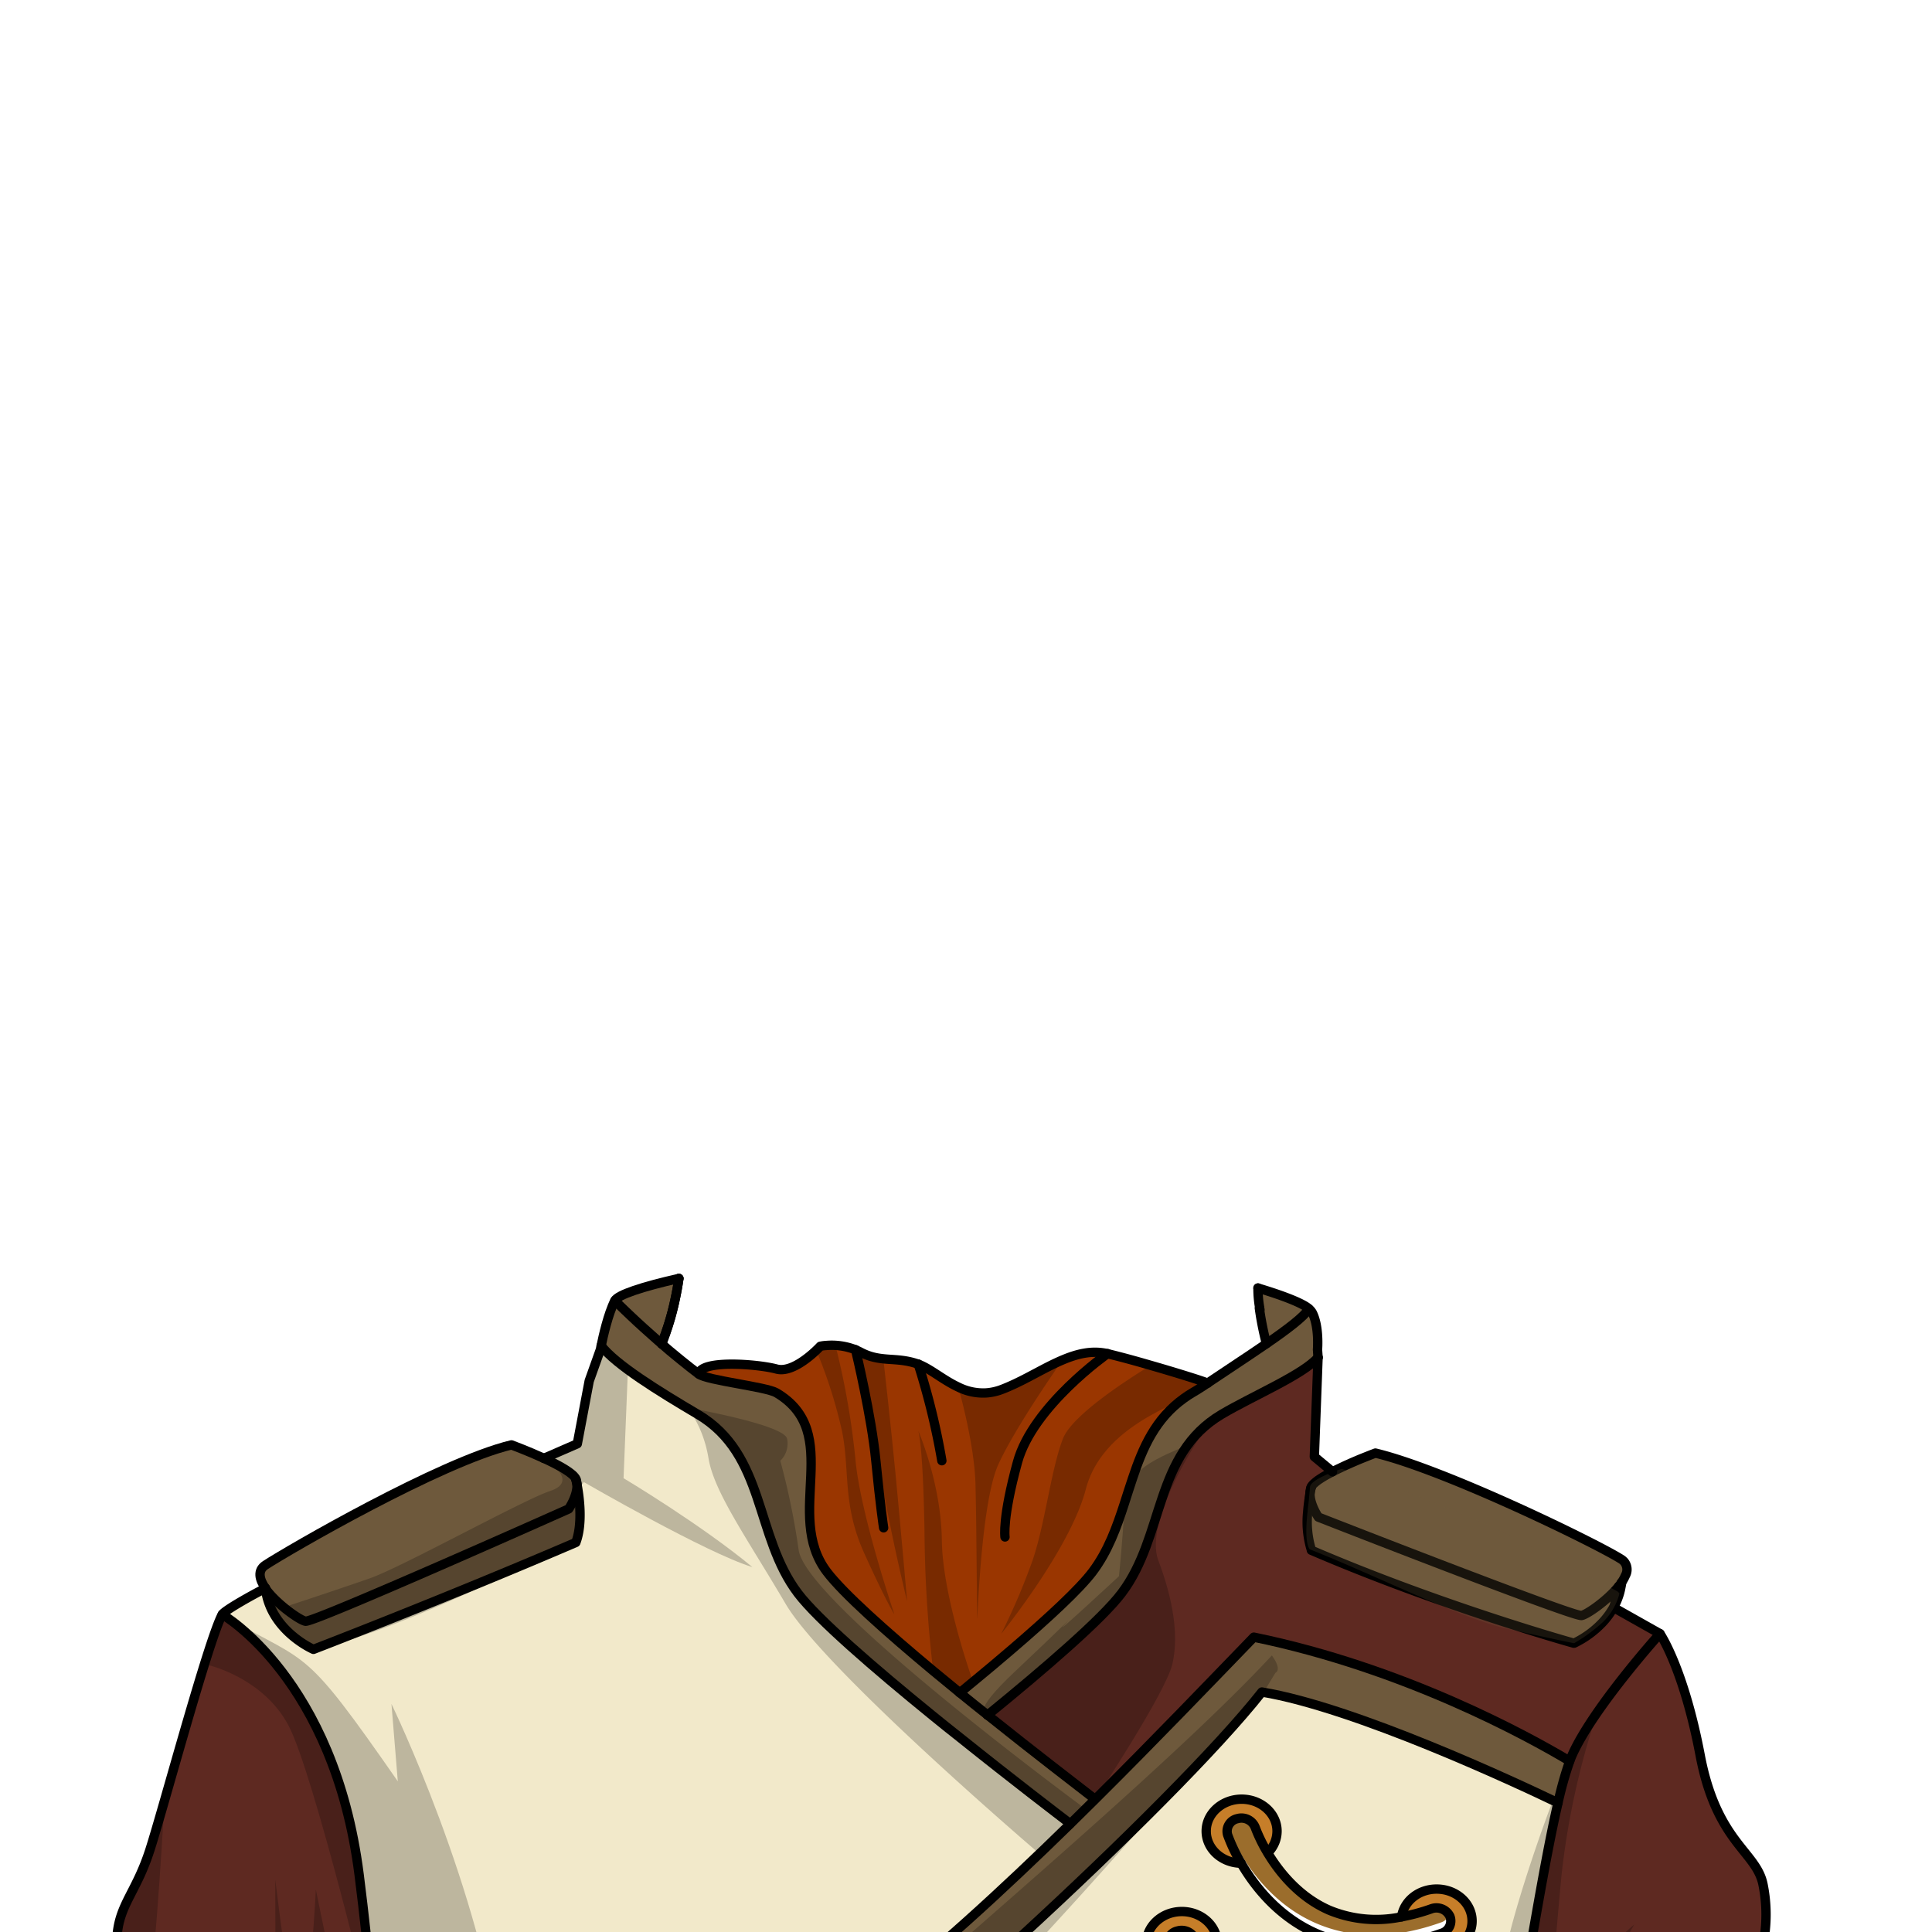 <svg xmlns="http://www.w3.org/2000/svg" viewBox="0 0 432 432">
  <defs>
    <style>.GUNDAN_CAT_OUTFIT_CAT_OUTFIT_36_cls-1{isolation:isolate;}.GUNDAN_CAT_OUTFIT_CAT_OUTFIT_36_cls-2{fill:#9b6d2c;}.GUNDAN_CAT_OUTFIT_CAT_OUTFIT_36_cls-3{fill:#c67e29;}.GUNDAN_CAT_OUTFIT_CAT_OUTFIT_36_cls-4{fill:#f2e9ca;}.GUNDAN_CAT_OUTFIT_CAT_OUTFIT_36_cls-5{fill:#002b17;}.GUNDAN_CAT_OUTFIT_CAT_OUTFIT_36_cls-6{fill:#6e593c;}.GUNDAN_CAT_OUTFIT_CAT_OUTFIT_36_cls-7{fill:#9a3600;}.GUNDAN_CAT_OUTFIT_CAT_OUTFIT_36_cls-8{fill:#5e2921;}.GUNDAN_CAT_OUTFIT_CAT_OUTFIT_36_cls-9{fill:none;stroke:#000;stroke-linecap:round;stroke-linejoin:round;stroke-width:2.09px;}.GUNDAN_CAT_OUTFIT_CAT_OUTFIT_36_cls-10{opacity:0.22;mix-blend-mode:multiply;}</style>
  </defs>
  <g class="GUNDAN_CAT_OUTFIT_CAT_OUTFIT_36_cls-1">
    <g id="Outfit">
      <path class="GUNDAN_CAT_OUTFIT_CAT_OUTFIT_36_cls-2" d="M324,426.09a2.84,2.84,0,0,1-1.84,3.79,52.26,52.26,0,0,1-7.13,2,39.18,39.18,0,0,1-7.79.8A32.34,32.34,0,0,1,294.17,430c-8.59-3.76-13.92-10.65-16.87-15.74a37.69,37.69,0,0,1-3-6.31,2.88,2.88,0,0,1,2.16-3.64,3.29,3.29,0,0,1,4,1.94,34.71,34.71,0,0,0,2.77,5.66c2.54,4.27,7,9.88,13.75,12.84a27.42,27.42,0,0,0,16.14,1.52,44,44,0,0,0,6.67-1.8A3.37,3.37,0,0,1,324,426.09Z" />
      <path class="GUNDAN_CAT_OUTFIT_CAT_OUTFIT_36_cls-2" d="M270.13,439.37c2.54,4.28,7,9.89,13.75,12.84A27.41,27.41,0,0,0,300,453.74a44.42,44.42,0,0,0,6.68-1.8,3.35,3.35,0,0,1,4.19,1.65,2.85,2.85,0,0,1-1.84,3.8,52.66,52.66,0,0,1-7.13,2,40,40,0,0,1-7.78.8A32.35,32.35,0,0,1,281,457.47c-8.59-3.76-13.92-10.66-16.86-15.75a37.4,37.4,0,0,1-3-6.3,2.88,2.88,0,0,1,2.16-3.65,3.32,3.32,0,0,1,4,1.94A34.53,34.53,0,0,0,270.13,439.37Z" />
      <path class="GUNDAN_CAT_OUTFIT_CAT_OUTFIT_36_cls-3" d="M272.19,434.57a6.75,6.75,0,0,1-2.06,4.8,34.53,34.53,0,0,1-2.76-5.66,3.32,3.32,0,0,0-4-1.94,2.88,2.88,0,0,0-2.16,3.65,37.4,37.4,0,0,0,3,6.3h0c-4.32-.06-7.81-3.24-7.81-7.16s3.55-7.16,7.93-7.16S272.19,430.62,272.19,434.57Z" />
      <path class="GUNDAN_CAT_OUTFIT_CAT_OUTFIT_36_cls-3" d="M321.24,422.4c4.38,0,7.92,3.2,7.92,7.15s-3.54,7.16-7.92,7.16a8.24,8.24,0,0,1-6-2.46,52.26,52.26,0,0,0,7.13-2,2.86,2.86,0,0,0,1.85-3.79,3.35,3.35,0,0,0-4.2-1.66,43.38,43.38,0,0,1-6.67,1.79C313.9,425.1,317.22,422.4,321.24,422.4Z" />
      <path class="GUNDAN_CAT_OUTFIT_CAT_OUTFIT_36_cls-3" d="M285.55,409.45a6.74,6.74,0,0,1-2.06,4.82,34.56,34.56,0,0,1-2.77-5.67,3.3,3.3,0,0,0-4-1.94,2.88,2.88,0,0,0-2.15,3.65,38.51,38.51,0,0,0,3,6.31c-4.31-.06-7.8-3.24-7.8-7.17s3.55-7.15,7.93-7.15S285.55,405.51,285.55,409.45Z" />
      <path class="GUNDAN_CAT_OUTFIT_CAT_OUTFIT_36_cls-4" d="M347.91,402.89l-.5-.24-.18-.08-.57-.27-1-.46-1.41-.66-2.88-1.34,0,0-2.4-1.09-2-.91-1.59-.71-1.34-.6-3.11-1.37-1.08-.47-.48-.21-1-.43c-.7-.31-1.42-.61-2.15-.92l-2-.83-.35-.15-2-.83-1.4-.58-3.11-1.26c-1.34-.54-2.7-1.07-4.07-1.6l-2-.76c-3-1.14-6-2.24-9-3.25l-1.22-.42c-4.87-1.64-9.61-3.05-13.92-4.06-.62-.15-1.23-.28-1.82-.41-1-.21-2-.4-2.92-.56l-.36-.06c-1.83,2.33-4.07,5-6.65,7.86l-.11.11,0,.05c-.29.34-.6.68-.91,1-3,3.31-6.36,6.91-10.06,10.72l-.12.12-.05,0c-7.89,8.13-17.17,17.19-26.87,26.3l-1.62,1.52-3.25,3-3.28,3-.68.62-2.09,1.91c-4.17,3.82-8.35,7.58-12.47,11.23-.69.61-1.37,1.22-2,1.81q-3.59,3.16-7.07,6.17c-1.57,1.36-3.12,2.68-4.65,4l-3,2.55-2.92,2.43c-6.82,5.66-13,10.53-18.08,14.2l-1.27.91h0l-1.3.91c-.84.59-1.65,1.13-2.42,1.63,1.85,22.94,2.85,36.8,3.38,44.9H333l4.66-45.59s0-.34,0-1c0-2.52-.07-9.62.29-16.46,0-.59.06-1.18.1-1.76s.07-1.11.12-1.65.09-1.13.14-1.69c0-.28,0-.55.08-.82l.09-.81c.09-.88.2-1.72.33-2.51,0-.31.1-.62.15-.91.13-.75.28-1.43.44-2,1.69-6.43,5.39-31.55,9-47.1Zm-59.8,105.4c-.06.1-.12.2-.19.3a7.62,7.62,0,0,1-.66.84,8.46,8.46,0,0,1-12.06.15h0a39.83,39.83,0,0,1-7.79.79,32.29,32.29,0,0,1-13.1-2.68,35.25,35.25,0,0,1-13.39-10.6c-.57-.72-1.09-1.43-1.57-2.12-.73-1.05-1.36-2.07-1.92-3-4.32-.06-7.8-3.25-7.8-7.17a6.54,6.54,0,0,1,.25-1.78,5.44,5.44,0,0,1,.23-.68c.09-.22.19-.43.3-.64a7.16,7.16,0,0,1,.57-.9,8.2,8.2,0,0,1,6.57-3.16c4.37,0,7.92,3.22,7.92,7.16a6.74,6.74,0,0,1-2.06,4.82c.16.27.32.54.5.82a36.41,36.41,0,0,0,4.79,6.09A26,26,0,0,0,273.3,504a6.4,6.4,0,0,1,.57-1.88,7.08,7.08,0,0,1,1.54-2.11,8.47,8.47,0,0,1,11.85.37,6.78,6.78,0,0,1,.66.84,2.2,2.2,0,0,1,.19.3,7.13,7.13,0,0,1,.6,1.28,6.66,6.66,0,0,1,0,4.26A7.47,7.47,0,0,1,288.11,508.29Zm12.26-23.71a8.47,8.47,0,0,1-11.81-.12,39.25,39.25,0,0,1-7.79.8,32.42,32.42,0,0,1-13.12-2.69c-8.58-3.76-13.91-10.65-16.86-15.74-4.32-.06-7.81-3.24-7.81-7.16s3.56-7.16,7.93-7.16,7.92,3.21,7.92,7.16a6.58,6.58,0,0,1-1.2,3.78,6.45,6.45,0,0,1-.86,1h0l.26.41c.25.41.5.82.79,1.25l.59.86c.41.58.85,1.17,1.32,1.76a28.63,28.63,0,0,0,10.8,8.56,27.42,27.42,0,0,0,16.14,1.52,7.55,7.55,0,0,1,6.39-6.11h0a9.63,9.63,0,0,1,1.43-.11,8.26,8.26,0,0,1,5.85,2.34,6.64,6.64,0,0,1,0,9.63Zm7.5-22.76a8.21,8.21,0,0,1-5.95-2.46,40,40,0,0,1-7.78.79A32.35,32.35,0,0,1,281,457.47a33.63,33.63,0,0,1-10.55-7.38,40.85,40.85,0,0,1-5.73-7.4c-.2-.33-.4-.65-.58-1h0c-4.32-.06-7.81-3.25-7.81-7.17a6.58,6.58,0,0,1,1.15-3.7,6.88,6.88,0,0,1,.92-1.1,8.26,8.26,0,0,1,5.86-2.35c4.36,0,7.92,3.21,7.92,7.15a6.44,6.44,0,0,1-.55,2.62,7.42,7.42,0,0,1-.65,1.17c-.13.18-.26.36-.4.52a5.35,5.35,0,0,1-.45.5c.47.8,1,1.65,1.62,2.52a29.68,29.68,0,0,0,12.12,10.32A27.33,27.33,0,0,0,300,453.73a7.7,7.7,0,0,1,7.85-6.23c4.38,0,7.92,3.21,7.92,7.16S312.25,461.82,307.87,461.82Zm7.41-27.57a39.83,39.83,0,0,1-7.79.79,32.29,32.29,0,0,1-13.1-2.68A33.59,33.59,0,0,1,283.84,425a42.15,42.15,0,0,1-6.32-8.37h0a8.14,8.14,0,0,1-6.47-3.18c-.14-.19-.27-.39-.39-.59s-.23-.41-.33-.62l-.14-.33a5.16,5.16,0,0,1-.23-.66,6.53,6.53,0,0,1,1.11-5.78,8.17,8.17,0,0,1,6.57-3.16c4.37,0,7.92,3.21,7.92,7.16a6.74,6.74,0,0,1-2.06,4.82c2.54,4.26,7,9.88,13.75,12.84a27.43,27.43,0,0,0,16.14,1.51,6.84,6.84,0,0,1,.88-2.46l.36-.55a7.51,7.51,0,0,1,.88-1,8.32,8.32,0,0,1,5.74-2.23c4.37,0,7.92,3.2,7.92,7.16s-3.55,7.15-7.92,7.15A8.23,8.23,0,0,1,315.28,434.25Z" />
      <path class="GUNDAN_CAT_OUTFIT_CAT_OUTFIT_36_cls-5" d="M362.11,356.31v0Z" />
      <path class="GUNDAN_CAT_OUTFIT_CAT_OUTFIT_36_cls-6" d="M150.13,286.26l1.67-.39c-.24,1.69-.54,3.28-.86,4.76a60,60,0,0,1-3,9.87l-1.14-1-1-.89c-1.29-1.14-2.46-2.21-3.5-3.16l-1.13-1.06c-.54-.5-1-1-1.44-1.37l-.3-.29-.78-.75-.21-.21-.2-.19-.17-.18-.21-.2-.07-.08-.1-.1-.2-.19h0a.94.94,0,0,1,.12-.18l.19-.19a6.89,6.89,0,0,1,1.78-1l.52-.22.41-.17.17-.06.62-.23q1.35-.48,3.09-1l.77-.22c1-.28,2.07-.56,3.23-.85Z" />
      <path class="GUNDAN_CAT_OUTFIT_CAT_OUTFIT_36_cls-5" d="M182.51,301.93h0l0,0Z" />
      <path class="GUNDAN_CAT_OUTFIT_CAT_OUTFIT_36_cls-5" d="M184.65,300.83h0Z" />
      <path class="GUNDAN_CAT_OUTFIT_CAT_OUTFIT_36_cls-5" d="M220.54,311.44c1.47-.29,3.08-.79,4.81-1.31-.42.18-.85.36-1.28.52A12,12,0,0,1,220.54,311.44Z" />
      <path class="GUNDAN_CAT_OUTFIT_CAT_OUTFIT_36_cls-6" d="M292.71,292.67c-1.09,1.75-4.84,4.59-9.53,7.81a69.91,69.91,0,0,1-1.57-7.89l.09,0,0-.17a24.71,24.71,0,0,1-.37-3.95c0-.14,0-.29,0-.44,2.15.64,4,1.27,5.66,1.86l.72.27.77.29.54.23A13.48,13.48,0,0,1,292.71,292.67Z" />
      <path class="GUNDAN_CAT_OUTFIT_CAT_OUTFIT_36_cls-7" d="M270.07,309.26c-.38.26-.77.53-1.17.78h0l-.39.25-.59.37-.35.22-.89.53q-1,.58-1.89,1.23s0,0,0,0c-6.41,4.57-9.22,11-11.51,17.89v0c-.63,1.86-1.22,3.75-1.83,5.63-1.72,5.32-3.63,10.63-7.1,15.25-3,3.93-9.89,10.34-18.05,17.33-2.79,2.38-5.72,4.84-8.68,7.29h0l-2.66,2.18-.3.25c-2-1.62-4-3.26-5.93-4.88l0,0c-10.54-8.78-20.12-17.33-23.77-22.15-9.69-12.86,3.93-31.07-11.25-40-2.3-1.36-15.51-2.77-17.39-4.2.43-3.24,13.29-2.22,17.39-1.1,3.08.84,7.09-2.49,8.87-4.18l0,0c.57-.54.91-.91.91-.91a8.07,8.07,0,0,1,1.19-.17h.05a14.44,14.44,0,0,1,6.62.95h0c.38.16.78.35,1.18.55,4.53,2.4,7.87.91,12.83,2.66,2.71,1,5.54,3.52,8.94,5.11a12.41,12.41,0,0,0,6.27,1.33,12,12,0,0,0,3.54-.79c.43-.16.86-.34,1.28-.52,4.28-1.81,8.28-4.38,12.25-6.05h0c3.34-1.42,6.65-2.21,10.06-1.41,2.67.63,6.19,1.59,9.65,2.6,5.64,1.62,11.12,3.34,12.45,3.86A1.41,1.41,0,0,1,270.07,309.26Z" />
      <path class="GUNDAN_CAT_OUTFIT_CAT_OUTFIT_36_cls-6" d="M351,393.79a80.91,80.91,0,0,0-2.62,9.33c-9.43-4.53-45.37-21.33-66.21-24.78-19.62,24.94-86.43,86.2-111,102.17,1.85,22.94,2.85,36.8,3.38,44.9H162.82l-4.49-45.77.86-3.32c.87-3.31,5.6-6,34.49-27.95,14.39-10.92,30.39-25.63,45.59-40.51l5.58-5.51c13.24-13.15,25.63-26.08,35.5-36.28C314,373,341.68,388.23,351,393.79Z" />
      <path class="GUNDAN_CAT_OUTFIT_CAT_OUTFIT_36_cls-6" d="M294.72,303.52h0c-3.36,3.87-14.54,8.58-21.55,12.72a25.11,25.11,0,0,0-7.57,6.81c-7.1,9.64-7.17,23.09-14.81,33.21-4.3,5.72-16.94,16.64-29.63,27l-.33.27c-2.06-1.65-4.14-3.33-6.22-5l.3-.25.88-.72,1.2-1,.59-.48c3-2.45,5.89-4.91,8.68-7.29,8.16-7,15.08-13.4,18.05-17.33,3.47-4.62,5.38-9.93,7.1-15.25.61-1.88,1.2-3.77,1.83-5.63,2.29-6.86,5.1-13.34,11.52-17.92,0,0,0,0,0,0,.59-.43,1.22-.84,1.88-1.23l.89-.53.35-.22.59-.37.39-.25h0c.4-.25.79-.52,1.17-.78,4.33-2.92,9.07-6,13.11-8.78,4.69-3.22,8.44-6.06,9.53-7.81a3.38,3.38,0,0,1,.71.84c1.61,3.12,1.18,8.27,1.18,8.27Z" />
      <path class="GUNDAN_CAT_OUTFIT_CAT_OUTFIT_36_cls-6" d="M244.86,402.34c-.72.7-1.43,1.41-2.13,2.11l-3.46,3.4c-2.52-1.91-13-9.91-24.66-19.27-2.05-1.64-4.15-3.33-6.24-5-12.8-10.44-25.61-21.5-30-27.27a28.3,28.3,0,0,1-1.68-2.47c-7.77-12.62-6.44-29.15-20.69-37.55l-2.31-1.37c-8-4.81-16.39-10.15-19.3-14,.41-2,1.53-7.08,3.06-10.08l.2.19.1.1.07.08.21.2.17.18c.06.06.14.12.2.19l.21.21.78.75.3.29c.43.41.9.87,1.44,1.37l1.13,1.06c1,.95,2.21,2,3.5,3.16l1,.89,1.14,1c1.13,1,2.31,2,3.55,3l.92.75q1.84,1.5,3.82,3c1.88,1.43,15.09,2.84,17.39,4.2,15.18,9,1.56,27.18,11.25,40,3.65,4.82,13.23,13.37,23.77,22.15l0,0c2,1.62,3.94,3.26,5.93,4.88s4.16,3.39,6.22,5C231.53,392.13,241.26,399.59,244.86,402.34Z" />
      <path class="GUNDAN_CAT_OUTFIT_CAT_OUTFIT_36_cls-4" d="M80.3,419.17C74.71,375.26,49.7,361,49.7,361c.49-.89,6.67-4.36,9.66-5.86h0c1.07,9.52,10.74,13.69,10.74,13.69s29.1-11.19,58.67-23.9c1.63-4.31.74-10.47.25-13a3.08,3.08,0,0,0-.24-1.12.1.1,0,0,1,0,0c-.51-1.31-3.84-3.13-7.18-4.67l7.5-3.27,5.17-21s.05-.33.16-.88c3.2,4.2,12.91,10.21,21.61,15.34,15.2,9,12.68,27.18,22.38,40,4.35,5.77,17.16,16.83,30,27.27,2.09,1.7,4.18,3.39,6.24,5,11.66,9.35,22.14,17.35,24.66,19.27-15.2,14.88-31.2,29.59-45.59,40.51-28.89,21.91-33.62,24.64-34.49,27.95l-.86,3.32,4.49,45.77H89.29C88.07,505.22,84.72,453.79,80.3,419.17Z" />
      <path class="GUNDAN_CAT_OUTFIT_CAT_OUTFIT_36_cls-6" d="M363.47,352.28a9.15,9.15,0,0,1-.89,1.59c-.21.3-.43.58-.66.87l.5.2c-.09.47-.19.92-.32,1.36v0a.08.08,0,0,1,0,0,15.13,15.13,0,0,1-1.15,2.82,17.48,17.48,0,0,1-2.57,3.6l0,0a21.66,21.66,0,0,1-6.39,4.69l-.07,0h-.08c-1.16-.33-23.39-6.58-48.43-16.55-3.36-1.34-6.78-2.75-10.2-4.22l0-.08a21.4,21.4,0,0,1-.8-8.61.15.15,0,0,1,0-.07.31.31,0,0,0,0-.09.13.13,0,0,1,0-.06c0-.47.08-.91.13-1.34a.17.17,0,0,0,0-.07c.06-.45.11-.87.17-1.26,0,0,0-.09,0-.14.08-.49.16-.93.23-1.29.11-.6.21-1,.23-1.12v0a.41.41,0,0,1,0-.09,2.41,2.41,0,0,1,.48-.65l.16-.16.37-.32.37-.29c.4-.29.86-.59,1.37-.9l.22-.14h0l.67-.37c.35-.2.72-.39,1.09-.59l.91-.45,2.11-1h0l.7-.32.58-.25.58-.25,1.08-.46h0c1.05-.44,2-.8,2.62-1.05l1.05-.4c15.84,3.8,49.89,20.45,55,23.76a2.32,2.32,0,0,1,.3.22l.26.24A2.74,2.74,0,0,1,363.47,352.28Z" />
      <path class="GUNDAN_CAT_OUTFIT_CAT_OUTFIT_36_cls-6" d="M128.78,330.82a.1.1,0,0,1,0,0c-.51-1.31-3.84-3.13-7.18-4.67-3.63-1.69-7.25-3-7.25-3-15.85,3.8-49.9,23.56-55,26.87-1.85,1.21-1.4,3.18,0,5.2h0c1.07,9.52,10.74,13.69,10.74,13.69s29.1-11.19,58.67-23.9c1.63-4.31.74-10.47.25-13C128.9,331.35,128.81,331,128.78,330.82Z" />
      <path class="GUNDAN_CAT_OUTFIT_CAT_OUTFIT_36_cls-8" d="M407.81,512.75s-1.62-2.34-5.82-20.17-7.76-57.85-7.76-57.85a33.81,33.81,0,0,0,0-13.29c-1.45-7.45-10.34-9.35-14.06-28.93s-9-27.22-9-27.22-.69.77-1.81,2.06c1.12-1.3,1.81-2.06,1.81-2.06l-10.31-5.8a12.55,12.55,0,0,0,1.22-3.12,15.13,15.13,0,0,1-1.15,2.82,17.48,17.48,0,0,1-2.57,3.6l0,0a21.66,21.66,0,0,1-6.39,4.69l-.07,0h-.08c-1.16-.33-23.39-6.58-48.43-16.55-3.36-1.34-6.78-2.75-10.2-4.22l0-.08a21.4,21.4,0,0,1-.8-8.61.15.15,0,0,1,0-.07.31.31,0,0,0,0-.09c0-.49.09-1,.14-1.4a.17.17,0,0,0,0-.07c.05-.45.11-.87.17-1.26,0,0,0-.09,0-.14.08-.49.16-.93.23-1.29a3.24,3.24,0,0,1,.23-1.12v0a.41.41,0,0,1,0-.09,2.41,2.41,0,0,1,.48-.65l.16-.16.37-.32.37-.29c.4-.29.86-.59,1.37-.9l.22-.14h0l.67-.37c.35-.2.72-.39,1.09-.59l-4.07-3.37.83-22.18c-3.36,3.87-14.54,8.57-21.56,12.71-15.19,9-12.67,27.18-22.37,40-4.35,5.77-17.16,16.83-30,27.28,10.69,8.57,20.42,16,24,18.79,13.24-13.15,25.62-26.07,35.5-36.28C314,373,341.68,388.22,351,393.79h0a80.91,80.91,0,0,0-2.62,9.33c-3.6,15.55-7.3,40.67-9,47.1-2.16,8.18-1.72,29.61-1.72,29.61L333,525.41h77.29Z" />
      <path class="GUNDAN_CAT_OUTFIT_CAT_OUTFIT_36_cls-8" d="M49.7,361c-3,5.45-13.15,43.24-16.17,52.59s-6.67,12.07-7.32,18.89-1.3,18.31-1.3,18.31S12.22,490.34,9.62,507.49,7,525.41,7,525.41H89.29c-1.22-20.19-4.57-71.62-9-106.24C74.71,375.26,49.7,361,49.7,361Z" />
      <path class="GUNDAN_CAT_OUTFIT_CAT_OUTFIT_36_cls-9" d="M294.72,303.52l-.12-1.74s.43-5.15-1.18-8.27a3.38,3.38,0,0,0-.71-.84c-1.23-1.16-5.38-2.85-11.42-4.66" />
      <path class="GUNDAN_CAT_OUTFIT_CAT_OUTFIT_36_cls-9" d="M121.59,326.1l7.5-3.27,2.66-14.06,2.5-7s.06-.32.18-.87c.41-2,1.53-7.09,3.06-10.09.65-1.28,6.08-3.09,14.31-4.95" />
      <path class="GUNDAN_CAT_OUTFIT_CAT_OUTFIT_36_cls-9" d="M361.93,354.74l-.27,1.23-.72,3.22-.07.3,10.3,5.8s5.28,7.65,9,27.22,12.61,21.48,14.06,28.93a33.87,33.87,0,0,1,0,13.3s3.56,40,7.76,57.85,5.82,20.16,5.82,20.16l2.48,12.67H7s0-.79,2.6-17.93S24.91,450.8,24.91,450.8s.65-11.48,1.3-18.3,4.31-9.55,7.32-18.9S46.68,366.46,49.7,361c.49-.89,6.66-4.35,9.66-5.86" />
      <path class="GUNDAN_CAT_OUTFIT_CAT_OUTFIT_36_cls-9" d="M137.49,290.82h0l.2.19.1.1.07.08.21.2.17.18c.06.06.14.12.2.19l.21.21.78.75c.09.1.19.19.3.29.43.41.9.87,1.44,1.37l1.13,1.06c1,.95,2.21,2,3.5,3.16l1,.89,1.14,1c1.13,1,2.31,2,3.55,3l.92.75q1.84,1.5,3.82,3c1.88,1.43,15.09,2.84,17.39,4.2,15.18,9,1.56,27.18,11.25,40,3.65,4.82,13.23,13.37,23.77,22.15l0,0c2,1.62,3.94,3.26,5.93,4.88s4.16,3.39,6.22,5c10.7,8.58,20.43,16,24,18.79" />
      <path class="GUNDAN_CAT_OUTFIT_CAT_OUTFIT_36_cls-9" d="M134.42,300.91c3.2,4.2,12.91,10.21,21.61,15.34,15.2,9,12.68,27.18,22.38,40,4.35,5.77,17.16,16.83,30,27.27,2.09,1.7,4.18,3.39,6.24,5,11.66,9.35,22.14,17.35,24.66,19.27" />
      <path class="GUNDAN_CAT_OUTFIT_CAT_OUTFIT_36_cls-9" d="M214.61,378.51l.3-.25.88-.72,1.2-1,.59-.48c3-2.45,5.89-4.91,8.68-7.29,8.16-7,15.08-13.4,18.05-17.33,3.47-4.62,5.38-9.93,7.1-15.25.61-1.88,1.2-3.77,1.83-5.63,2.29-6.86,5.1-13.34,11.52-17.92,0,0,0,0,0,0,.59-.43,1.22-.84,1.88-1.23l.89-.53.35-.22.59-.37.39-.25h0c.4-.25.79-.52,1.17-.78,4.33-2.92,9.07-6,13.11-8.78,4.69-3.22,8.44-6.06,9.53-7.81" />
      <path class="GUNDAN_CAT_OUTFIT_CAT_OUTFIT_36_cls-9" d="M294.72,303.53h0c-3.36,3.87-14.54,8.57-21.55,12.71-15.2,9-12.68,27.18-22.38,40-4.35,5.77-17.16,16.83-30,27.28" />
      <path class="GUNDAN_CAT_OUTFIT_CAT_OUTFIT_36_cls-9" d="M371.17,365.29s-15.62,17.34-19.93,27.85c-.09.2-.17.42-.25.65a80.91,80.91,0,0,0-2.62,9.33c-3.6,15.55-7.3,40.67-9,47.1-2.16,8.18-1.72,29.61-1.72,29.61L333,525.41" />
      <path class="GUNDAN_CAT_OUTFIT_CAT_OUTFIT_36_cls-9" d="M49.7,361s25,14.25,30.6,58.16c4.42,34.62,7.77,86.05,9,106.24" />
      <path class="GUNDAN_CAT_OUTFIT_CAT_OUTFIT_36_cls-9" d="M351,393.79c-9.31-5.56-37-20.81-70.64-27.72-9.87,10.2-22.26,23.13-35.5,36.28l-5.58,5.51c-15.2,14.88-31.2,29.59-45.59,40.51-28.89,21.91-33.62,24.64-34.49,27.95l-.86,3.32,4.49,45.77" />
      <path class="GUNDAN_CAT_OUTFIT_CAT_OUTFIT_36_cls-9" d="M174.54,525.41c-.53-8.1-1.53-22-3.38-44.9,24.57-16,91.38-77.23,111-102.17,20.84,3.45,56.78,20.25,66.21,24.78" />
      <path class="GUNDAN_CAT_OUTFIT_CAT_OUTFIT_36_cls-9" d="M283.49,414.27a6.74,6.74,0,0,0,2.06-4.82c0-3.94-3.55-7.15-7.91-7.15s-7.93,3.21-7.93,7.15,3.49,7.11,7.8,7.17" />
      <path class="GUNDAN_CAT_OUTFIT_CAT_OUTFIT_36_cls-9" d="M313.39,428.62c.51-3.52,3.83-6.22,7.85-6.22,4.38,0,7.92,3.2,7.92,7.15s-3.54,7.16-7.92,7.16a8.24,8.24,0,0,1-6-2.46" />
      <path class="GUNDAN_CAT_OUTFIT_CAT_OUTFIT_36_cls-9" d="M315.28,434.25a39.83,39.83,0,0,1-7.79.79,32.29,32.29,0,0,1-13.1-2.68c-8.6-3.76-13.92-10.66-16.88-15.74a38.51,38.51,0,0,1-3-6.31,2.88,2.88,0,0,1,2.15-3.65,3.3,3.3,0,0,1,4,1.94,34.56,34.56,0,0,0,2.77,5.67c2.54,4.26,7,9.88,13.76,12.84a27.42,27.42,0,0,0,16.14,1.51,43.38,43.38,0,0,0,6.67-1.79,3.35,3.35,0,0,1,4.2,1.66,2.86,2.86,0,0,1-1.85,3.79A52.26,52.26,0,0,1,315.28,434.25Z" />
      <path class="GUNDAN_CAT_OUTFIT_CAT_OUTFIT_36_cls-9" d="M270.12,439.38h0a6.75,6.75,0,0,0,2.06-4.8c0-3.95-3.56-7.16-7.92-7.16s-7.93,3.21-7.93,7.16,3.49,7.1,7.81,7.16" />
      <path class="GUNDAN_CAT_OUTFIT_CAT_OUTFIT_36_cls-9" d="M301.92,459.36a40,40,0,0,1-7.78.8A32.35,32.35,0,0,1,281,457.47c-8.59-3.76-13.92-10.66-16.86-15.75a37.4,37.4,0,0,1-3-6.3,2.88,2.88,0,0,1,2.16-3.65,3.32,3.32,0,0,1,4,1.94,34.53,34.53,0,0,0,2.76,5.66c2.54,4.28,7,9.89,13.75,12.84A27.41,27.41,0,0,0,300,453.74a44.42,44.42,0,0,0,6.68-1.8,3.35,3.35,0,0,1,4.19,1.65,2.85,2.85,0,0,1-1.84,3.8A52.66,52.66,0,0,1,301.92,459.36Z" />
      <path class="GUNDAN_CAT_OUTFIT_CAT_OUTFIT_36_cls-9" d="M128.78,330.82a3.08,3.08,0,0,1,.24,1.12c.15,2.55-1.86,5.46-1.86,5.46s-56.9,25.41-58.84,25.11c-1.23-.18-6.52-3.85-9-7.35" />
      <path class="GUNDAN_CAT_OUTFIT_CAT_OUTFIT_36_cls-9" d="M59.36,355.15c-1.39-2-1.84-4,0-5.2,5.07-3.31,39.12-23.07,55-26.87,0,0,3.62,1.34,7.25,3,3.34,1.54,6.67,3.36,7.18,4.67" />
      <path class="GUNDAN_CAT_OUTFIT_CAT_OUTFIT_36_cls-9" d="M128.77,330.78a.1.1,0,0,0,0,0c0,.13.12.53.24,1.12.49,2.54,1.38,8.7-.25,13-29.57,12.71-58.67,23.9-58.67,23.9s-9.67-4.17-10.74-13.69h0" />
      <path class="GUNDAN_CAT_OUTFIT_CAT_OUTFIT_36_cls-9" d="M293.16,332.65a3,3,0,0,0-.23,1.12c-.16,2.55,1.86,5.46,1.86,5.46s56.89,22.29,58.84,22c1.13-.17,5.68-3.27,8.29-6.49a10.49,10.49,0,0,0,.66-.87" />
      <path class="GUNDAN_CAT_OUTFIT_CAT_OUTFIT_36_cls-9" d="M293.17,332.61a.36.36,0,0,1,0-.09,2.41,2.41,0,0,1,.48-.65l.16-.16.37-.32.37-.29c.4-.29.86-.59,1.37-.9.29-.17.59-.35.91-.52s.72-.39,1.09-.59l.91-.45,2.11-1h0l.71-.31.57-.26.58-.25,1.08-.46h0c1.05-.43,2-.8,2.62-1.05l1.05-.4c15.84,3.8,49.89,20.45,55,23.76a2.32,2.32,0,0,1,.3.22l.26.24a2.74,2.74,0,0,1,.34,3.15,8.86,8.86,0,0,1-.89,1.59" />
      <path class="GUNDAN_CAT_OUTFIT_CAT_OUTFIT_36_cls-9" d="M362.59,353.87c0,.37-.1.73-.16,1.07s-.19.92-.32,1.36v0a.08.08,0,0,1,0,0,15.13,15.13,0,0,1-1.15,2.82,17.48,17.48,0,0,1-2.57,3.6l0,0a21.66,21.66,0,0,1-6.39,4.69l-.07,0h-.08c-1.16-.33-23.39-6.58-48.43-16.55-3.36-1.34-6.78-2.75-10.2-4.22l0-.08a21.4,21.4,0,0,1-.8-8.61.15.15,0,0,1,0-.07c.08-1,.21-2,.33-2.82,0,0,0-.09,0-.14.08-.49.16-.93.23-1.29.11-.6.21-1,.23-1.12v0" />
      <path class="GUNDAN_CAT_OUTFIT_CAT_OUTFIT_36_cls-9" d="M156.25,307.22c.43-3.24,13.29-2.22,17.39-1.1,3.08.84,7.09-2.49,8.87-4.18l0,0c.57-.54.91-.91.91-.91a8.07,8.07,0,0,1,1.19-.17h.05a14.44,14.44,0,0,1,6.62.95h0c.38.16.78.35,1.18.55,4.53,2.4,7.87.91,12.83,2.66,2.71,1,5.54,3.52,8.94,5.11a12.41,12.41,0,0,0,6.27,1.33,12,12,0,0,0,3.54-.79c.43-.16.86-.34,1.28-.52,4.28-1.81,8.28-4.38,12.25-6.05h0c3.34-1.42,6.65-2.21,10.06-1.41,2.67.63,6.19,1.59,9.65,2.6,5.64,1.62,11.12,3.34,12.45,3.86a1.41,1.41,0,0,1,.3.14" />
      <path class="GUNDAN_CAT_OUTFIT_CAT_OUTFIT_36_cls-9" d="M224.72,343.67s-.65-4.19,2.8-16.75,20.15-24.25,20.15-24.25" />
      <path class="GUNDAN_CAT_OUTFIT_CAT_OUTFIT_36_cls-9" d="M205.32,305a159.69,159.69,0,0,1,5.28,21.62" />
      <path class="GUNDAN_CAT_OUTFIT_CAT_OUTFIT_36_cls-9" d="M191.3,301.79h0c.11.41,3.58,14.94,4.54,24.83s1.74,15,1.74,15" />
      <path class="GUNDAN_CAT_OUTFIT_CAT_OUTFIT_36_cls-9" d="M281.29,288c0,.15,0,.3,0,.44a24.71,24.71,0,0,0,.37,3.95l0,.17a2.86,2.86,0,0,0,.07.28" />
      <path class="GUNDAN_CAT_OUTFIT_CAT_OUTFIT_36_cls-9" d="M151.8,285.87c-.24,1.69-.54,3.28-.86,4.76a60,60,0,0,1-3,9.87" />
      <path class="GUNDAN_CAT_OUTFIT_CAT_OUTFIT_36_cls-9" d="M151.8,285.87c-.24,1.69-.54,3.28-.86,4.76a60,60,0,0,1-3,9.87" />
      <path class="GUNDAN_CAT_OUTFIT_CAT_OUTFIT_36_cls-9" d="M281.6,292.55v0a69.91,69.91,0,0,0,1.57,7.89" />
      <g class="GUNDAN_CAT_OUTFIT_CAT_OUTFIT_36_cls-10">
        <path d="M140.35,307.53l-.92,23s17.14,10.22,28.8,19.87c-10.17-3.07-37.68-19-37.68-19l-1.31,1.75s-.66-3.17-2.09-4.08-5.56-3-5.56-3l8-3.35,4.69-21Z" />
        <path d="M123.57,327.67s5.32,3.79-.61,5.74-33.08,17-40.3,19.52-18.54,6.24-18.54,6.24l-2-.91-1.74-.19s2.75,8.92,9.7,10.78c16.85-3.44,48.42-18.9,57.75-24,2.18-3.14,1.86-9.9,1.86-9.9s-.93-5.3-2.26-6A17.84,17.84,0,0,0,123.57,327.67Z" />
        <path d="M51.05,361.89c18.44,10.47,16.75,6,37.9,36.42L87.53,381s20.26,41.79,24.78,79.19,1.94,65.25,1.94,65.25H71.42s-9.54-47.29-9.7-66-.17-39.15-.17-39.15S66.89,464.6,70.93,477,81,507.2,81,507.2,68.39,453,69.5,438.82s1.11-16.36,1.11-16.36l5.33,25.86L83.7,453s-13.53-56.54-19.21-67.21-17.81-13.44-17.81-13.44,2.69-10.48,3-10.81S51.05,361.89,51.05,361.89Z" />
        <path d="M357.14,382.93a174.75,174.75,0,0,0-8,36.57c-1.77,18.89-3.07,37.25-3.07,37.25s9.9-18.8,19.34-26.4c-12.65,22-20.49,51-21.77,62.68s-1.77,32.38-1.77,32.38h-12.7s-3.3-51.67-3.47-69.64c3.72,20.89,6.34,33.12,6.34,33.12s2.23-42.73,5.3-55.6S351.89,386.79,357.14,382.93Z" />
        <path d="M264.26,398.22s-38,44-54.42,58.53a347,347,0,0,1-32.11,25.11l6.79,43.55H166.75s-4.11-39.15,2.9-49.67S255,401.91,284.39,370.16c2.4,3.31.81,3.87.81,3.87L282,379.29Z" />
        <path d="M174.48,326.63a163.68,163.68,0,0,1,4.11,20c1.8,12.05,64.14,57.86,64.14,57.86l-5.1,5-5.22,5s-48-41-56.73-55.84-16-25-17.25-32.55-4.83-11.37-4.83-11.37,21.84,3.8,22.4,7A5.34,5.34,0,0,1,174.48,326.63Z" />
        <path d="M192.06,302.67s2.42,14.41,5.2,29.31,5.58,26.1,5.58,26.1-1.51-17.24-2.59-28.44-2.67-25.22-2.67-25.22l-3.27-1.28Z" />
        <path d="M200,361c-.16-.24-1.93-3.06-6.7-13.57-5-11-3.23-18.48-5-27.32a107.83,107.83,0,0,0-5.78-18.18h0l2.1-1.08h.05l2.24.37a174.3,174.3,0,0,1,4.35,24.91C192.28,338.12,199.77,360.32,200,361Z" />
        <path d="M237.6,304.08c-.32.45-10.58,15-14.39,23.42s-4.61,34.26-4.7,34.48a.28.28,0,0,0,0-.06c-.07-1-.15-21.05-.39-30-.23-9.28-3.85-21.77-3.85-21.77,1.63,1.71,3.75,1.83,6.28,1.33,1.47-.29,3.08-.79,4.81-1.31l1.58-.46A37.08,37.08,0,0,0,237.6,304.08Z" />
        <path d="M269.77,309.12l-.87.92h0l-.39.25-.59.37-.35.22-2.44,1.55-.34.21s0,0,0,0c-4.12,2.34-18.64,7.44-22,20.36s-18,31.2-18.92,32.33a145.27,145.27,0,0,0,7-16.38c2.83-8.25,4.13-20.38,6.81-27.27,2-5.11,13.77-12.81,19.71-16.44C263,306.88,268.44,308.6,269.77,309.12Z" />
        <path d="M208.66,373.61a284.16,284.16,0,0,1-1.94-31.21c-.33-19.57-1.4-22.5-1.4-22.5s5.12,11.77,5.28,24.51,7,31.67,7,31.67l-2.66,2.19Z" />
        <path d="M268.05,321.71S255.72,340.2,259,348.9s4.65,16.78,3.14,23.21-17.26,30.24-17.26,30.24l-24-19.33s-4.52.68,6.26-9.45,13.47-13.05,10.77-10.13,12.29-11,12.29-11,.86-7.86,1.29-16.83S264,324.68,268.05,321.71Z" />
        <path class="GUNDAN_CAT_OUTFIT_CAT_OUTFIT_36_cls-6" d="M362.11,356.3h0v0a.08.08,0,0,1,0,0,12.55,12.55,0,0,1-1.22,3.12,13.12,13.12,0,0,1-2.5,3.3l0,0a35.7,35.7,0,0,1-6.39,4.69l-.07,0h-.08c-.52-.1-5-1-14.86-3.22-8.16-1.85-21.19-7.94-33.57-13.33-3.5-1.53-6.95-3-10.23-4.3l-.33-.13c-1.24-1.61-.63-7.22-.47-8.48a.15.15,0,0,1,0-.07c0-.12,0-.19,0-.19s.16-1.23.31-2.63c0,0,0-.09,0-.14.09-.84.18-1.72.22-2.41.06-.88,1.63-1.83,3.27-2.59h0a35.69,35.69,0,0,1,3.82-1.47s8.19,2.56,9.06,2.86,12.71,5.16,20.26,8.18,31.77,16.05,31.77,16.05l.54.3A1.57,1.57,0,0,1,362.11,356.3Z" />
        <path d="M25.41,442.77s-.93,3.75-.93,35.31.14,42.55.93,41.53,5.32-54.39,7.48-69.39,3.89-47.58,3.89-47.58-3,11.71-6.15,17.19-4.95,11.85-4.95,15.5S25.41,442.77,25.41,442.77Z" />
      </g>
      <polyline class="GUNDAN_CAT_OUTFIT_CAT_OUTFIT_36_cls-9" points="297.96 329.09 293.89 325.72 294.72 303.54" />
    </g>
  </g>
</svg>
